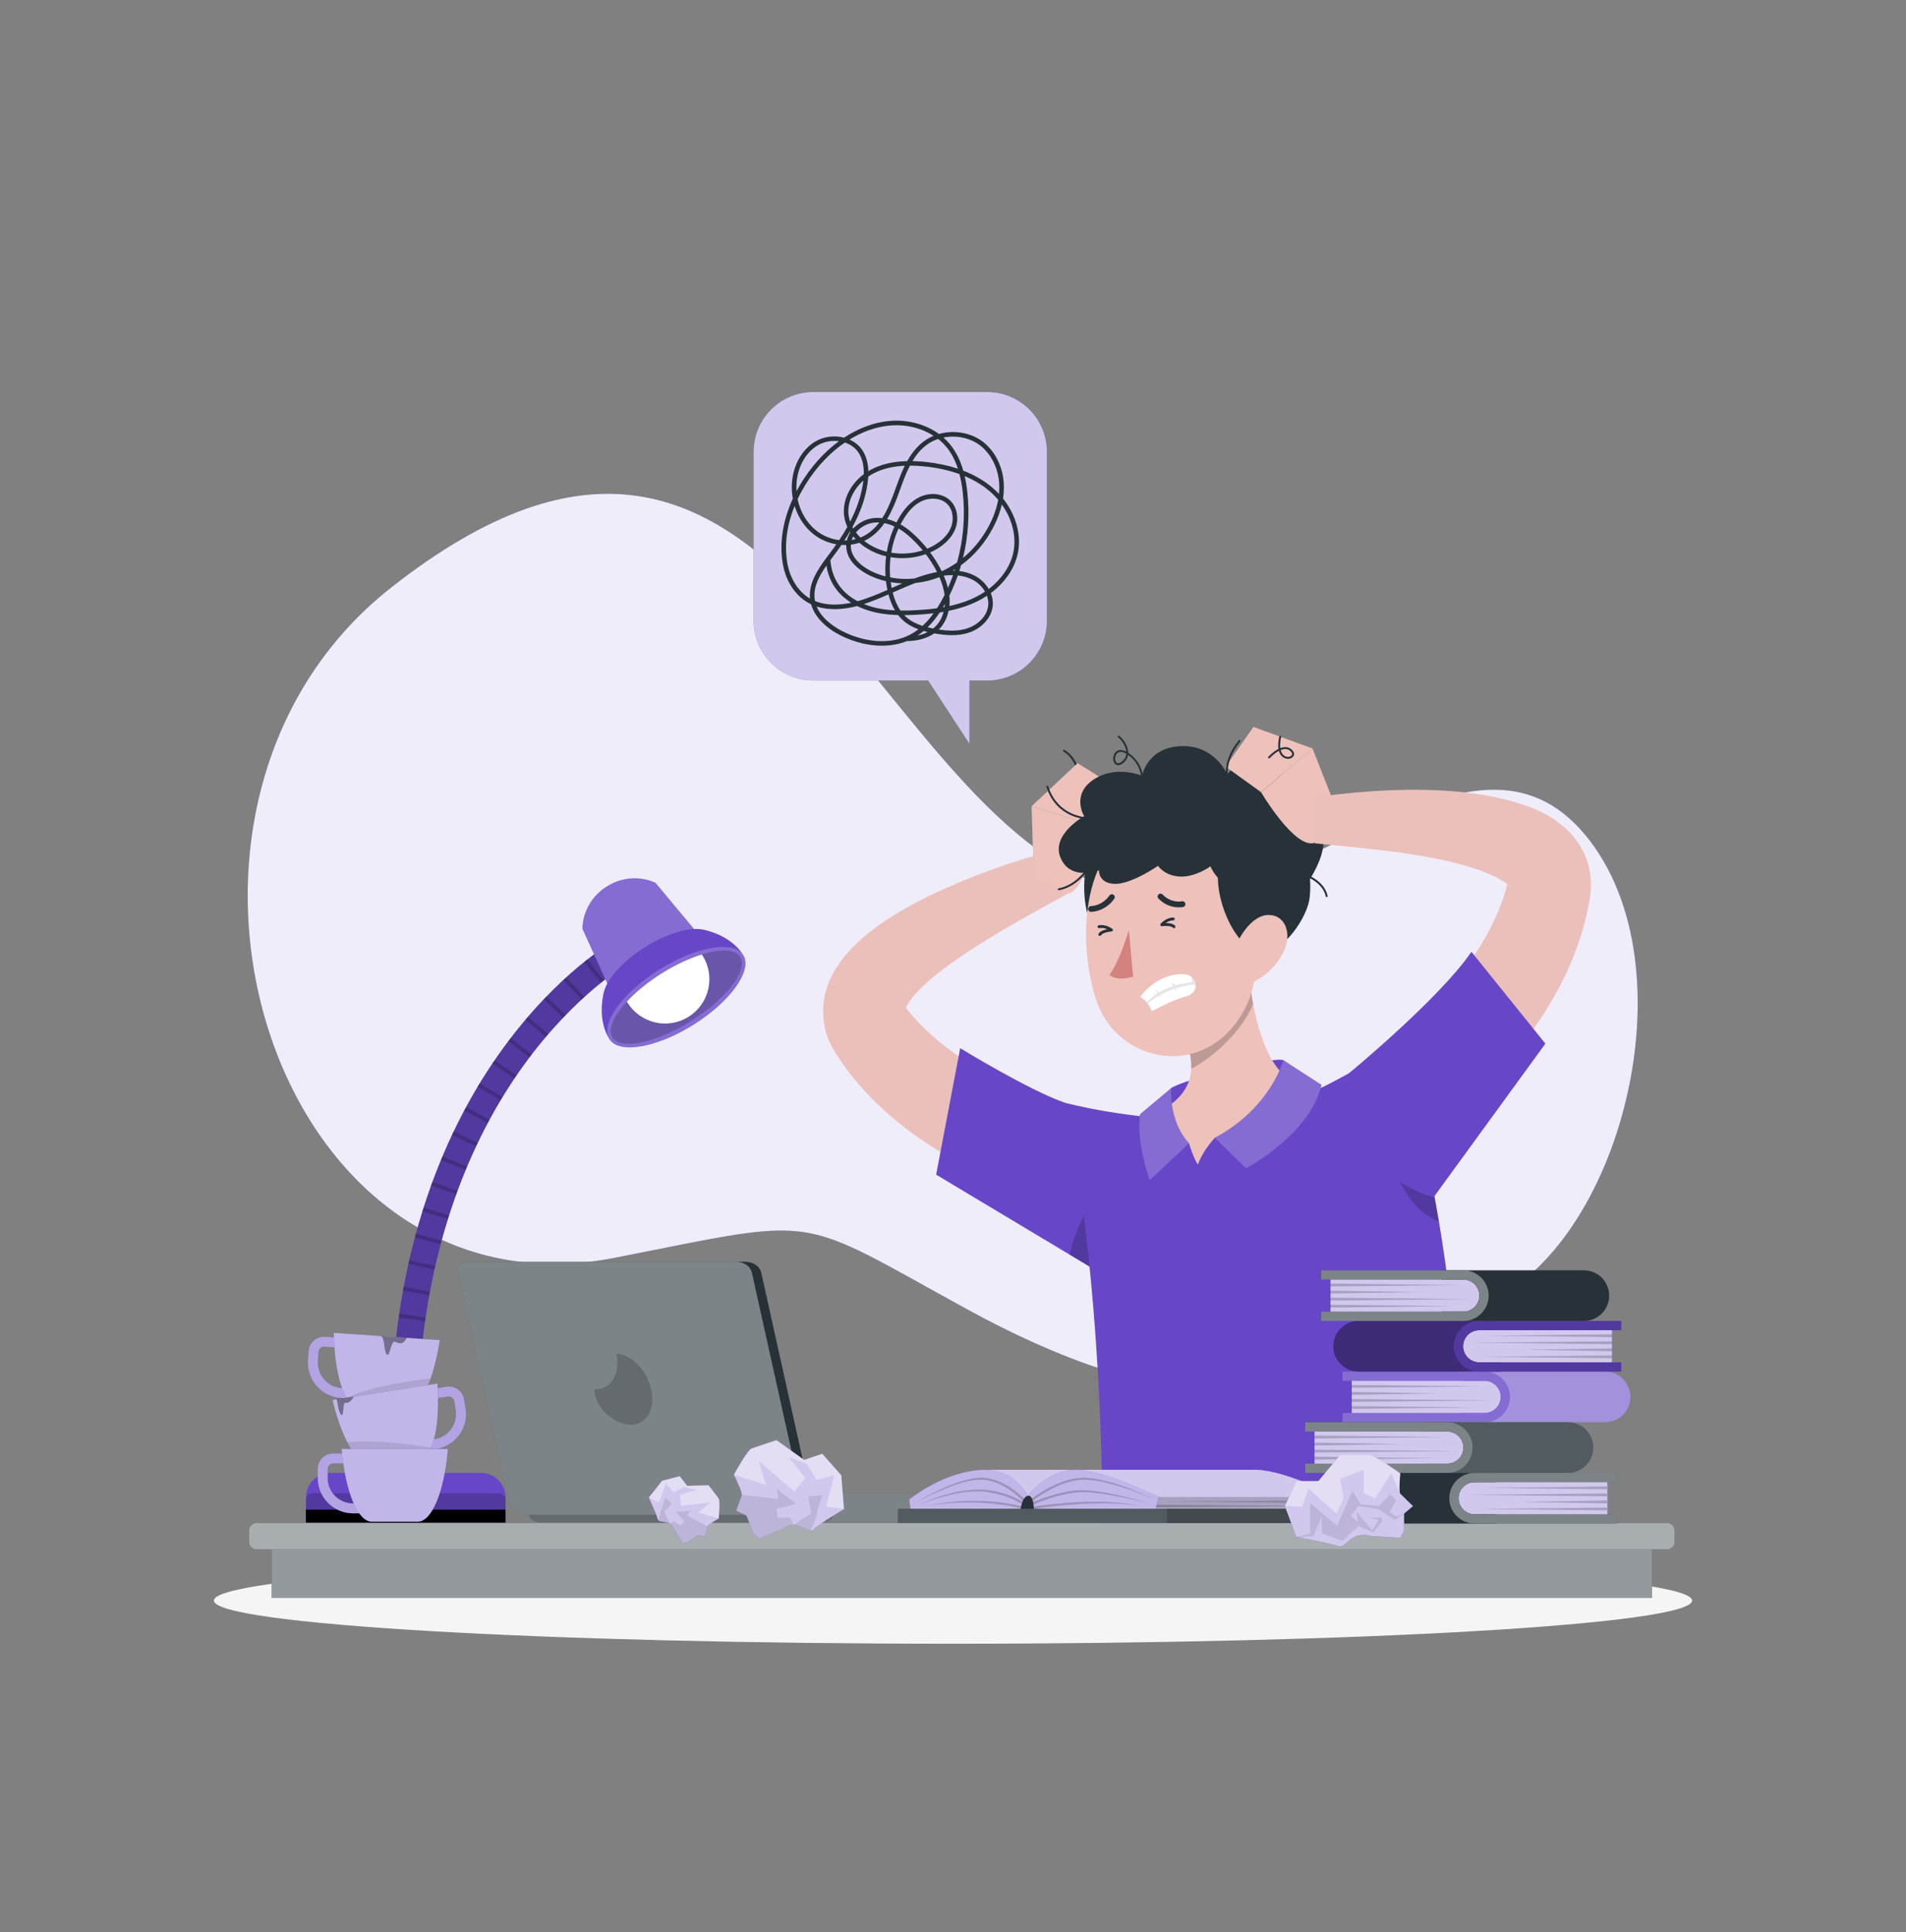 <svg width="75" height="76" viewBox="0 0 75 76" fill="none" xmlns="http://www.w3.org/2000/svg">
<rect x="0" y="0" width="75" height="76" fill="#808080" stroke="none"/>
<path d="M44.328 35.126C34.069 32.595 30.875 10.934 15.39 23.111C4.406 31.751 10.59 52.142 24.201 49.47C32.439 47.853 31.176 47.732 38.047 51.492C45.012 55.304 52.73 57.129 60.407 49.959C64.38 46.248 66.094 37.371 62.404 32.871C57.791 27.245 50.595 36.672 44.328 35.126Z" fill="#6747C7"/>
<path opacity="0.9" d="M44.328 35.126C34.069 32.595 30.875 10.934 15.39 23.111C4.406 31.751 10.59 52.142 24.201 49.47C32.439 47.853 31.176 47.732 38.047 51.492C45.012 55.304 52.73 57.129 60.407 49.959C64.38 46.248 66.094 37.371 62.404 32.871C57.791 27.245 50.595 36.672 44.328 35.126Z" fill="white"/>
<path d="M37.5 64.652C53.562 64.652 66.584 63.891 66.584 62.954C66.584 62.016 53.562 61.256 37.5 61.256C21.438 61.256 8.416 62.016 8.416 62.954C8.416 63.891 21.438 64.652 37.5 64.652Z" fill="#F5F5F5"/>
<path d="M38.843 15.42H32.005C30.706 15.42 29.655 16.473 29.655 17.771V24.416C29.655 25.715 30.708 26.766 32.005 26.766H36.523L38.145 29.249V26.766H38.843C40.142 26.766 41.193 25.713 41.193 24.416V17.771C41.193 16.473 40.142 15.42 38.843 15.42Z" fill="#6747C7"/>
<path opacity="0.7" d="M38.843 15.42H32.005C30.706 15.42 29.655 16.473 29.655 17.771V24.416C29.655 25.715 30.708 26.766 32.005 26.766H36.523L38.145 29.249V26.766H38.843C40.142 26.766 41.193 25.713 41.193 24.416V17.771C41.193 16.473 40.142 15.42 38.843 15.42Z" fill="white"/>
<path d="M34.704 25.397C34.202 25.397 33.666 25.274 33.15 25.028C32.495 24.716 32.057 24.264 31.916 23.768C31.865 23.744 31.815 23.717 31.766 23.688C31.274 23.394 30.923 22.848 30.806 22.191C30.648 21.309 30.833 20.412 31.197 19.613C31.161 19.418 31.149 19.218 31.161 19.016C31.203 18.308 31.557 17.675 32.084 17.364C32.427 17.162 32.846 17.118 33.213 17.214C33.702 16.893 34.343 16.599 35.087 16.551C35.769 16.508 36.438 16.7 36.948 17.069C37.553 16.899 38.246 17.016 38.73 17.418C39.123 17.744 39.395 18.246 39.476 18.797C39.513 19.058 39.51 19.329 39.468 19.608C39.978 20.247 40.203 21.05 40.049 21.771C39.923 22.362 39.537 22.919 38.987 23.328C39.048 23.481 39.078 23.643 39.066 23.801C39.027 24.336 38.579 24.726 38.151 24.875C37.67 25.041 37.16 24.984 36.761 24.911C36.374 25.181 35.909 25.215 35.691 25.215C35.69 25.215 35.69 25.215 35.688 25.215C35.388 25.337 35.054 25.397 34.704 25.397ZM32.135 23.855C32.358 24.399 32.951 24.735 33.227 24.866C34.061 25.263 34.943 25.326 35.63 25.047C35.633 25.046 35.637 25.044 35.642 25.043C35.702 25.017 35.76 24.99 35.817 24.96C35.928 24.902 36.036 24.833 36.14 24.752C35.927 24.674 35.715 24.564 35.537 24.404C35.466 24.341 35.4 24.27 35.34 24.192C34.902 24.179 34.445 24.12 34.008 23.957C33.911 23.921 33.816 23.88 33.728 23.837C33.278 23.955 32.684 24.033 32.135 23.855ZM36.344 24.818C36.266 24.884 36.186 24.942 36.105 24.998C36.234 24.971 36.372 24.929 36.504 24.86C36.453 24.846 36.399 24.833 36.344 24.818ZM36.942 24.761C37.292 24.815 37.707 24.84 38.093 24.705C38.465 24.576 38.855 24.242 38.888 23.787C38.897 23.669 38.877 23.549 38.837 23.433C38.727 23.505 38.613 23.571 38.493 23.633C38.115 23.823 37.716 23.946 37.326 24.027C37.256 24.353 37.115 24.588 36.942 24.761ZM36.501 24.674C36.576 24.692 36.648 24.708 36.719 24.722C36.899 24.576 37.052 24.366 37.131 24.065C37.08 24.074 37.029 24.083 36.978 24.09C36.828 24.315 36.669 24.509 36.501 24.674ZM35.579 24.195C35.604 24.222 35.63 24.246 35.657 24.27C35.843 24.437 36.072 24.543 36.3 24.617C36.453 24.477 36.599 24.314 36.737 24.122C36.513 24.149 36.3 24.165 36.104 24.176C35.936 24.186 35.76 24.194 35.579 24.195ZM35.433 24.015C35.661 24.018 35.883 24.011 36.093 23.997C36.333 23.984 36.597 23.963 36.872 23.924C36.951 23.799 37.029 23.666 37.106 23.522C37.128 23.48 37.149 23.439 37.17 23.397C37.14 23.181 37.073 22.952 36.965 22.701C36.66 22.821 36.341 22.898 36.02 22.931C35.733 23.039 35.451 23.163 35.175 23.285C35.159 23.292 35.144 23.3 35.127 23.306C35.199 23.588 35.301 23.823 35.433 24.015ZM33.993 23.759C34.019 23.769 34.044 23.78 34.071 23.789C34.443 23.928 34.835 23.988 35.216 24.008C35.109 23.828 35.024 23.619 34.961 23.379C34.646 23.517 34.323 23.652 33.993 23.759ZM37.184 23.754C37.158 23.799 37.133 23.844 37.107 23.886C37.128 23.883 37.149 23.879 37.17 23.874C37.172 23.867 37.173 23.858 37.173 23.85C37.179 23.819 37.182 23.787 37.184 23.754ZM37.356 23.429C37.371 23.57 37.373 23.706 37.358 23.838C37.712 23.76 38.072 23.646 38.412 23.474C38.534 23.412 38.651 23.343 38.76 23.27C38.649 23.073 38.471 22.902 38.252 22.793C38.085 22.71 37.898 22.656 37.691 22.634C37.593 22.905 37.482 23.171 37.356 23.429ZM32.07 23.639C32.538 23.832 33.065 23.799 33.495 23.708C32.951 23.369 32.619 22.874 32.52 22.245C32.234 22.653 32.004 23.076 32.055 23.541C32.058 23.574 32.063 23.607 32.07 23.639ZM32.675 22.032C32.73 22.754 33.099 23.306 33.747 23.646C34.146 23.534 34.538 23.37 34.919 23.204C34.895 23.09 34.875 22.976 34.862 22.86C34.646 22.809 34.436 22.737 34.238 22.643C33.963 22.512 33.321 22.142 33.299 21.501C33.297 21.48 33.297 21.458 33.299 21.437C33.237 21.438 33.174 21.437 33.111 21.432C33.023 21.561 32.93 21.692 32.829 21.825L32.774 21.899C32.742 21.942 32.708 21.987 32.675 22.032ZM31.268 19.899C30.98 20.612 30.846 21.392 30.983 22.16C31.089 22.757 31.416 23.271 31.857 23.534C31.863 23.537 31.868 23.54 31.874 23.543C31.817 22.952 32.16 22.424 32.51 21.953C32.51 21.953 32.51 21.951 32.511 21.951C32.552 21.897 32.592 21.843 32.631 21.791L32.687 21.717C32.765 21.612 32.84 21.51 32.91 21.408C32.586 21.353 32.271 21.218 32.006 21.008C31.659 20.732 31.404 20.34 31.268 19.899ZM37.748 22.46C37.961 22.487 38.156 22.544 38.331 22.632C38.576 22.755 38.777 22.946 38.906 23.166C39.408 22.784 39.758 22.275 39.873 21.735C40.007 21.111 39.833 20.42 39.422 19.845C39.354 20.136 39.243 20.433 39.092 20.727C38.778 21.336 38.339 21.851 37.815 22.233C37.796 22.308 37.772 22.385 37.748 22.46ZM35.048 22.898C35.058 22.976 35.072 23.052 35.087 23.129C35.093 23.126 35.097 23.124 35.103 23.121C35.235 23.063 35.369 23.004 35.502 22.947C35.349 22.94 35.198 22.923 35.048 22.898ZM37.134 22.64C37.206 22.808 37.262 22.97 37.301 23.124C37.374 22.959 37.442 22.791 37.503 22.622C37.386 22.62 37.263 22.625 37.134 22.64ZM35.028 22.712C35.337 22.772 35.658 22.787 35.979 22.755C36.269 22.647 36.566 22.556 36.872 22.499C36.752 22.26 36.602 22.023 36.428 21.797C35.987 21.953 35.505 21.993 35.043 21.915C35.01 22.178 35.006 22.446 35.028 22.712ZM33.48 21.423C33.479 21.447 33.479 21.471 33.479 21.495C33.498 22.052 34.124 22.391 34.316 22.481C34.485 22.56 34.662 22.625 34.845 22.671C34.827 22.407 34.835 22.142 34.868 21.879C34.68 21.834 34.497 21.77 34.323 21.684C34.134 21.591 33.965 21.479 33.818 21.35C33.707 21.384 33.594 21.408 33.48 21.423ZM36.6 21.728C36.779 21.968 36.935 22.218 37.056 22.469C37.268 22.374 37.47 22.257 37.661 22.122C37.91 21.225 37.989 20.274 37.881 19.343C37.853 19.089 37.809 18.858 37.754 18.647C37.353 18.501 36.903 18.402 36.411 18.348C36.198 18.326 35.996 18.314 35.805 18.314C35.643 18.626 35.52 18.969 35.399 19.307L35.378 19.365C35.252 19.715 35.106 20.085 34.907 20.417C35.03 20.447 35.154 20.49 35.277 20.546C35.294 20.513 35.312 20.478 35.33 20.445C35.574 20.004 35.853 19.712 36.185 19.551C36.612 19.346 37.115 19.407 37.406 19.703C37.677 19.977 37.746 20.448 37.572 20.846C37.392 21.258 37.025 21.515 36.747 21.659C36.699 21.683 36.65 21.707 36.6 21.728ZM37.497 22.442C37.52 22.442 37.542 22.443 37.563 22.443C37.569 22.425 37.575 22.409 37.58 22.391C37.554 22.409 37.526 22.425 37.497 22.442ZM37.959 18.726C38.003 18.911 38.036 19.11 38.06 19.323C38.16 20.199 38.102 21.093 37.893 21.945C38.315 21.599 38.67 21.155 38.934 20.643C39.104 20.313 39.219 19.98 39.278 19.658C39.177 19.539 39.066 19.427 38.945 19.323C38.663 19.082 38.333 18.884 37.959 18.726ZM35.069 21.737C35.481 21.807 35.912 21.777 36.309 21.647C36.132 21.432 35.934 21.23 35.724 21.05C35.606 20.948 35.483 20.861 35.357 20.789C35.22 21.09 35.124 21.41 35.069 21.737ZM34.007 21.275C34.125 21.369 34.257 21.452 34.401 21.522C34.559 21.599 34.724 21.659 34.893 21.701C34.952 21.357 35.054 21.023 35.198 20.708C35.066 20.646 34.932 20.603 34.802 20.577C34.625 20.831 34.409 21.051 34.134 21.209C34.092 21.231 34.05 21.254 34.007 21.275ZM35.436 20.627C35.576 20.705 35.712 20.801 35.843 20.913C36.075 21.113 36.294 21.339 36.488 21.581C36.548 21.555 36.608 21.528 36.665 21.498C36.917 21.369 37.25 21.138 37.407 20.774C37.553 20.441 37.499 20.052 37.278 19.829C37.013 19.56 36.566 19.568 36.263 19.713C35.966 19.856 35.712 20.124 35.487 20.532C35.469 20.564 35.453 20.595 35.436 20.627ZM33.228 21.258C33.26 21.258 33.291 21.258 33.323 21.257C33.35 21.143 33.396 21.035 33.459 20.939C33.453 20.93 33.447 20.921 33.443 20.912C33.375 21.026 33.303 21.141 33.228 21.258ZM31.385 19.632C31.487 20.126 31.745 20.57 32.118 20.867C32.382 21.077 32.7 21.204 33.023 21.245C33.14 21.068 33.246 20.895 33.342 20.726C33.287 20.606 33.248 20.48 33.225 20.352C33.119 19.736 33.426 19.073 33.99 18.65C33.998 18.284 33.918 17.987 33.755 17.763C33.63 17.595 33.452 17.475 33.246 17.406C33.104 17.502 32.976 17.601 32.865 17.694C32.301 18.164 31.754 18.848 31.385 19.632ZM33.575 21.099C33.551 21.144 33.531 21.191 33.515 21.237C33.566 21.23 33.617 21.219 33.668 21.206C33.635 21.171 33.605 21.135 33.575 21.099ZM33.681 20.943C33.734 21.012 33.794 21.08 33.858 21.143C33.923 21.117 33.986 21.087 34.046 21.051C34.266 20.925 34.446 20.751 34.599 20.55C34.515 20.546 34.434 20.55 34.353 20.561C34.104 20.598 33.851 20.739 33.681 20.943ZM33.543 20.73C33.554 20.75 33.564 20.768 33.575 20.787C33.774 20.57 34.053 20.424 34.326 20.384C34.452 20.366 34.583 20.364 34.715 20.381C34.928 20.049 35.078 19.665 35.208 19.304L35.229 19.245C35.342 18.932 35.456 18.614 35.601 18.318C35.111 18.341 34.695 18.446 34.343 18.636C34.283 18.669 34.223 18.705 34.164 18.747C34.16 18.83 34.152 18.914 34.139 19.002C34.062 19.568 33.869 20.133 33.543 20.73ZM33.972 18.9C33.584 19.251 33.306 19.778 33.401 20.321C33.413 20.388 33.429 20.454 33.452 20.519C33.726 19.986 33.893 19.481 33.963 18.975C33.966 18.951 33.969 18.926 33.972 18.9ZM37.904 18.512C38.346 18.683 38.733 18.908 39.06 19.188C39.149 19.263 39.231 19.344 39.309 19.427C39.329 19.22 39.326 19.019 39.297 18.824C39.222 18.317 38.975 17.855 38.615 17.558C38.208 17.222 37.64 17.105 37.122 17.21C37.229 17.303 37.325 17.403 37.412 17.513C37.626 17.783 37.79 18.113 37.904 18.512ZM32.832 17.342C32.606 17.342 32.376 17.399 32.175 17.517C31.7 17.798 31.38 18.375 31.341 19.026C31.335 19.124 31.335 19.223 31.343 19.32C31.718 18.611 32.228 17.994 32.75 17.559C32.829 17.493 32.918 17.424 33.012 17.355C32.952 17.345 32.892 17.342 32.832 17.342ZM33.429 17.289C33.615 17.373 33.779 17.498 33.899 17.658C34.067 17.888 34.158 18.179 34.169 18.53C34.199 18.512 34.229 18.495 34.259 18.479C34.659 18.263 35.135 18.149 35.697 18.137C35.859 17.847 36.059 17.585 36.327 17.378C36.453 17.28 36.591 17.202 36.737 17.142C36.276 16.845 35.694 16.692 35.099 16.731C34.448 16.772 33.879 17.012 33.429 17.289ZM35.906 18.135C36.074 18.138 36.249 18.15 36.432 18.17C36.89 18.219 37.311 18.308 37.694 18.435C37.589 18.116 37.449 17.847 37.274 17.622C37.169 17.49 37.049 17.37 36.914 17.265C36.743 17.322 36.581 17.408 36.438 17.517C36.218 17.687 36.047 17.898 35.906 18.135Z" fill="#263238"/>
<path d="M43.092 47.754C39.336 46.861 35.032 44.837 32.903 41.454C32.724 41.181 32.578 40.88 32.49 40.563C31.656 37.234 36.252 35.273 38.691 34.325C39.567 34.001 40.432 33.717 41.352 33.487L41.976 35.176C40.474 35.998 36.062 38.312 35.589 39.779C35.605 39.773 35.614 39.69 35.605 39.63C35.602 39.611 35.601 39.596 35.596 39.581C35.598 39.576 35.599 39.575 35.598 39.57C37.422 41.989 40.794 43.287 43.629 44.133L43.89 44.203L43.092 47.754Z" fill="#EBC0BB"/>
<path d="M43.027 49.911L42.087 49.347L41.506 48.999L36.837 46.202L37.783 41.227C37.783 41.227 40.513 42.901 41.913 43.376C41.913 43.376 42.769 44.179 43.05 45.8C43.092 46.038 43.12 46.294 43.132 46.568C43.138 46.721 43.144 46.869 43.147 47.013C43.195 48.868 43.027 49.911 43.027 49.911Z" fill="#6747C7"/>
<path opacity="0.2" d="M43.027 49.911L42.087 49.347C42.268 48.448 42.745 47.602 43.147 47.013C43.195 48.868 43.027 49.911 43.027 49.911Z" fill="black"/>
<path d="M42.503 30.674C42.485 30.674 42.468 30.66 42.465 30.64C42.464 30.633 42.359 29.852 41.846 29.558C41.828 29.547 41.822 29.524 41.832 29.506C41.843 29.488 41.865 29.483 41.883 29.493C42.431 29.805 42.536 30.599 42.54 30.631C42.543 30.652 42.528 30.671 42.507 30.674C42.506 30.674 42.504 30.674 42.503 30.674Z" fill="#263238"/>
<path d="M57.442 60.134C57.594 55.421 57.165 51.27 56.622 48.054C56.464 47.117 56.296 46.26 56.13 45.491C55.524 42.68 54.94 41.049 54.94 41.049C54.94 41.049 50.796 44.055 47.475 44.055C44.404 44.055 41.913 43.376 41.913 43.376C43.174 49.398 43.374 56.612 43.387 60.134H57.442Z" fill="#6747C7"/>
<path d="M40.674 34.473L40.594 31.71L43.133 32.496C43.133 32.496 42.792 35.1 41.973 35.157L40.674 34.473Z" fill="#EEC1BB"/>
<path d="M42.401 30.018L44.022 31.023L43.133 32.495L40.594 31.709L42.401 30.018Z" fill="#EEC1BB"/>
<path d="M46.084 42.801C46.431 42.516 50.029 41.542 50.499 41.699C50.968 41.855 49.117 45.234 47.317 44.611C45.517 43.989 45.681 43.133 46.084 42.801Z" fill="#6747C7"/>
<path d="M50.814 42.508C50.814 42.508 50.757 43.978 47.803 44.752C47.679 44.888 47.319 45.306 47.133 45.806C46.968 45.547 46.837 45.138 46.788 44.968C44.022 45.41 45.555 43.754 45.555 43.754C46.494 43.275 46.842 42.681 46.873 42.044C46.892 41.696 46.813 41.336 46.688 40.974C46.603 40.725 46.495 40.471 46.376 40.224L46.812 39.636L49.077 37.458C49.111 38.091 49.184 38.803 49.312 39.495C49.559 40.797 50.01 42.026 50.814 42.508Z" fill="#EEC1BB"/>
<path opacity="0.2" d="M49.312 39.495C48.882 40.509 47.879 41.492 46.873 42.044C46.892 41.696 46.813 41.336 46.688 40.974C46.603 40.725 46.495 40.471 46.376 40.224L46.812 39.636L49.077 37.458C49.111 38.091 49.184 38.803 49.312 39.495Z" fill="black"/>
<path d="M47.803 44.752L49.028 45.951C49.028 45.951 51.532 44.648 52.002 42.672L50.499 41.699C50.499 41.699 50.008 43.577 47.803 44.752Z" fill="#6747C7"/>
<path d="M46.788 44.969L45.239 46.421C45.239 46.421 44.702 44.94 44.861 43.824L46.084 42.8C46.084 42.801 45.977 44.091 46.788 44.969Z" fill="#6747C7"/>
<path opacity="0.2" d="M47.803 44.752L49.028 45.951C49.028 45.951 51.532 44.648 52.002 42.672L50.499 41.699C50.499 41.699 50.008 43.577 47.803 44.752Z" fill="white"/>
<path opacity="0.2" d="M46.788 44.969L45.239 46.421C45.239 46.421 44.702 44.94 44.861 43.824L46.084 42.8C46.084 42.801 45.977 44.091 46.788 44.969Z" fill="white"/>
<path d="M43.297 32.996C42.279 33.801 42.447 37.193 44.082 37.523C45.715 37.854 45.225 31.472 43.297 32.996Z" fill="#263238"/>
<path d="M49.406 35.185C49.479 37.572 49.641 38.961 48.563 40.328C46.94 42.383 43.929 41.669 43.151 39.377C42.449 37.312 42.447 33.758 44.669 32.522C46.857 31.303 49.334 32.799 49.406 35.185Z" fill="#EEC1BB"/>
<path d="M47.964 34.013C47.718 35.376 48.638 37.197 49.385 37.365C50.288 37.791 51.369 36.222 51.517 35.415C51.651 34.692 51.45 33.125 50.986 32.525L47.964 34.013Z" fill="#263238"/>
<path d="M50.517 37.418C50.233 38.006 49.747 38.432 49.294 38.631C48.61 38.931 48.285 38.31 48.489 37.581C48.672 36.924 49.248 35.978 49.927 35.987C50.596 35.996 50.841 36.746 50.517 37.418Z" fill="#EEC1BB"/>
<path d="M44.419 36.585C44.419 36.585 44.085 37.754 43.654 38.35C44.023 38.625 44.587 38.407 44.587 38.407L44.419 36.585Z" fill="#D4827D"/>
<path d="M45.635 35.153C45.617 35.157 45.6 35.168 45.585 35.181C45.54 35.225 45.538 35.297 45.584 35.342C46.017 35.786 46.533 35.678 46.556 35.673C46.614 35.666 46.656 35.6 46.642 35.538C46.629 35.477 46.569 35.438 46.508 35.451C46.486 35.456 46.089 35.532 45.747 35.183C45.717 35.153 45.673 35.142 45.635 35.153Z" fill="#263238"/>
<path d="M43.755 35.172C43.719 35.171 43.683 35.187 43.66 35.22C43.359 35.64 42.936 35.639 42.933 35.639C42.87 35.637 42.819 35.688 42.817 35.75C42.816 35.813 42.865 35.864 42.928 35.865C42.951 35.865 43.476 35.868 43.845 35.352C43.881 35.301 43.87 35.231 43.819 35.193C43.798 35.18 43.776 35.172 43.755 35.172Z" fill="#263238"/>
<path d="M46.198 36.507C46.183 36.507 46.168 36.501 46.156 36.489C46.086 36.411 45.852 36.411 45.721 36.429C45.699 36.434 45.675 36.42 45.664 36.399C45.654 36.378 45.657 36.353 45.672 36.335C45.903 36.077 46.159 36.087 46.17 36.089C46.201 36.09 46.224 36.117 46.222 36.149C46.221 36.18 46.191 36.204 46.162 36.201C46.153 36.201 46.021 36.197 45.87 36.305C45.996 36.305 46.158 36.323 46.239 36.411C46.26 36.434 46.258 36.47 46.234 36.491C46.225 36.503 46.212 36.507 46.198 36.507Z" fill="#263238"/>
<path d="M43.276 36.812C43.267 36.812 43.257 36.809 43.248 36.804C43.221 36.789 43.212 36.755 43.228 36.728C43.288 36.624 43.444 36.573 43.568 36.548C43.397 36.473 43.266 36.504 43.26 36.506C43.231 36.515 43.2 36.495 43.191 36.465C43.184 36.435 43.2 36.405 43.23 36.396C43.24 36.393 43.488 36.329 43.769 36.534C43.788 36.548 43.795 36.573 43.789 36.596C43.783 36.618 43.763 36.635 43.74 36.636C43.608 36.645 43.379 36.695 43.326 36.785C43.314 36.801 43.296 36.812 43.276 36.812Z" fill="#263238"/>
<path d="M47.051 38.796C47.037 38.963 46.92 39.123 46.679 39.188C46.104 39.341 45.329 39.771 45.329 39.771C45.329 39.771 45.324 39.764 45.317 39.75L45.315 39.746C45.267 39.66 45.102 39.375 44.942 39.26C44.915 39.239 44.888 39.224 44.861 39.216C44.861 39.216 44.862 39.213 44.867 39.207C44.937 39.111 45.572 38.27 46.586 38.319C46.704 38.325 46.803 38.363 46.88 38.423C47 38.514 47.061 38.657 47.051 38.796Z" fill="white"/>
<path opacity="0.2" d="M44.867 39.207L44.942 39.26C44.915 39.239 44.888 39.224 44.861 39.216C44.861 39.216 44.862 39.213 44.867 39.207Z" fill="black"/>
<path opacity="0.1" d="M46.986 38.721C46.824 38.739 46.565 38.781 46.269 38.874L46.287 38.996L46.215 38.892C46.035 38.952 45.843 39.032 45.651 39.137L45.693 39.237L45.612 39.159C45.467 39.243 45.323 39.339 45.186 39.455L45.315 39.746C45.267 39.66 45.102 39.375 44.942 39.26L45.143 39.398C45.143 39.398 45.266 39.251 45.53 39.083V39.081L45.459 38.915L45.593 39.044C45.74 38.955 45.927 38.867 46.154 38.79L46.098 38.642L46.253 38.757C46.446 38.7 46.667 38.652 46.916 38.627L46.88 38.423C47 38.514 47.061 38.657 47.051 38.796L46.986 38.721Z" fill="black"/>
<path d="M51.352 34.86C51.352 34.86 53.075 32.639 51.237 31.911C51.237 31.911 50.758 30.321 49.878 29.939C48.998 29.556 48.288 30.456 48.288 30.456C48.288 30.456 47.809 29.292 46.468 29.348C45.127 29.403 44.941 30.513 44.941 30.513C44.941 30.513 43.913 30.072 43.026 30.666C42.141 31.26 42.661 32.103 42.661 32.103C42.661 32.103 41.336 32.831 41.737 33.75C42.139 34.67 43.243 34.229 43.243 34.229C43.243 34.229 43.214 34.746 43.864 34.764C44.516 34.784 45.566 34.056 45.566 34.056C45.566 34.056 45.837 34.46 46.449 34.478C47.062 34.496 47.63 34.074 47.63 34.074C47.63 34.074 47.898 34.772 48.651 34.979C49.406 35.186 51.352 34.86 51.352 34.86Z" fill="#263238"/>
<path d="M52.659 32.011L51.646 29.439L49.621 31.158C49.621 31.158 50.956 33.42 51.733 33.15L52.659 32.011Z" fill="#EEC1BB"/>
<path d="M49.323 28.592L48.225 30.153L49.621 31.158L51.646 29.439L49.323 28.592Z" fill="#EEC1BB"/>
<path d="M44.941 30.98C44.938 30.98 44.937 30.98 44.934 30.98C44.913 30.975 44.901 30.956 44.904 30.936C44.906 30.928 45.048 30.151 44.388 29.692C44.365 29.841 44.28 29.964 44.139 30.052C43.984 30.148 43.896 30.07 43.866 30.033C43.773 29.921 43.786 29.704 43.893 29.587C43.941 29.535 44.073 29.438 44.318 29.562C44.3 29.369 44.178 29.151 43.996 29C43.98 28.986 43.978 28.962 43.992 28.947C44.005 28.93 44.029 28.929 44.044 28.942C44.256 29.119 44.392 29.381 44.394 29.607C44.406 29.614 44.418 29.622 44.428 29.631C45.13 30.119 44.977 30.944 44.976 30.953C44.974 30.968 44.959 30.98 44.941 30.98ZM44.097 29.574C44.037 29.574 43.987 29.595 43.949 29.637C43.86 29.733 43.861 29.909 43.925 29.983C43.975 30.045 44.049 30.02 44.1 29.986C44.233 29.904 44.307 29.79 44.319 29.646C44.236 29.598 44.161 29.574 44.097 29.574Z" fill="#263238"/>
<path d="M42.915 32.235C42.687 32.235 41.575 32.171 41.175 30.954C41.169 30.935 41.179 30.914 41.199 30.906C41.218 30.899 41.239 30.911 41.247 30.93C41.673 32.228 42.939 32.159 42.951 32.159C42.974 32.156 42.99 32.174 42.992 32.193C42.993 32.214 42.977 32.232 42.957 32.234C42.956 32.234 42.941 32.235 42.915 32.235Z" fill="#263238"/>
<path d="M41.662 35.016C41.644 35.016 41.629 35.004 41.625 34.986C41.62 34.965 41.634 34.945 41.655 34.942C42.462 34.791 42.915 33.94 42.919 33.931C42.93 33.913 42.952 33.906 42.97 33.915C42.988 33.924 42.996 33.948 42.987 33.966C42.967 34.002 42.511 34.858 41.67 35.016C41.667 35.016 41.665 35.016 41.662 35.016Z" fill="#263238"/>
<path d="M50.682 29.846C50.637 29.846 50.592 29.837 50.548 29.817C50.484 29.789 50.374 29.715 50.323 29.534C50.128 29.637 49.966 29.816 49.965 29.817C49.951 29.832 49.927 29.834 49.912 29.82C49.897 29.807 49.896 29.783 49.909 29.768C49.92 29.757 50.092 29.565 50.307 29.459C50.287 29.337 50.292 29.178 50.34 28.968C50.344 28.949 50.364 28.935 50.385 28.94C50.404 28.944 50.418 28.964 50.413 28.985C50.374 29.154 50.364 29.304 50.38 29.427C50.44 29.403 50.503 29.388 50.565 29.387C50.673 29.384 50.766 29.423 50.842 29.499C50.925 29.582 50.943 29.676 50.892 29.75C50.848 29.811 50.769 29.846 50.682 29.846ZM50.392 29.501C50.422 29.622 50.485 29.708 50.578 29.748C50.68 29.793 50.79 29.763 50.829 29.706C50.859 29.663 50.844 29.607 50.787 29.55C50.724 29.487 50.65 29.457 50.565 29.46C50.508 29.462 50.449 29.478 50.392 29.501Z" fill="#263238"/>
<path d="M48.334 30.888C48.319 30.888 48.306 30.879 48.3 30.866C48.297 30.858 47.974 30.045 48.747 29.118C48.761 29.102 48.785 29.1 48.8 29.114C48.816 29.127 48.818 29.151 48.804 29.166C48.063 30.056 48.366 30.83 48.369 30.837C48.377 30.857 48.367 30.878 48.348 30.887C48.345 30.887 48.34 30.888 48.334 30.888Z" fill="#263238"/>
<path d="M52.203 35.286C52.185 35.286 52.17 35.274 52.167 35.256C52.039 34.616 51.141 34.371 51.13 34.37C51.111 34.364 51.099 34.344 51.103 34.323C51.109 34.304 51.129 34.29 51.15 34.296C51.189 34.307 52.104 34.554 52.24 35.241C52.245 35.262 52.231 35.282 52.211 35.285C52.208 35.286 52.206 35.286 52.203 35.286Z" fill="#263238"/>
<path opacity="0.2" d="M56.622 48.054C54.97 47.337 54.774 45.381 54.774 45.381C55.242 45.293 55.704 45.345 56.13 45.491C56.296 46.26 56.464 47.117 56.622 48.054Z" fill="black"/>
<path d="M53.526 42.225C55.854 40.344 58.606 37.686 59.332 34.707C59.344 34.76 59.385 34.89 59.421 34.895C59.439 34.896 59.407 34.844 59.334 34.779C57.708 33.639 53.836 33.392 51.739 33.17L51.649 31.371C54.288 30.995 57.76 30.797 60.289 31.778C61.9 32.426 62.917 33.747 62.514 35.583C61.812 39.306 59.11 42.401 56.268 44.712L55.975 44.937L55.824 45.05L55.651 45.174L53.526 42.225Z" fill="#EBC0BB"/>
<path d="M53.083 42.212C53.083 42.212 56.635 39.288 57.9 37.437L60.81 41.049L56.415 47.087C56.415 47.087 54.798 46.721 53.878 45.27C52.96 43.821 53.083 42.212 53.083 42.212Z" fill="#6747C7"/>
<path d="M15.429 58.133C15.009 50.138 17.334 44.868 19.358 41.856C21.569 38.565 23.87 37.193 23.967 37.136L24.498 38.041C24.476 38.055 22.272 39.378 20.195 42.492C18.276 45.367 16.074 50.404 16.478 58.077L15.429 58.133Z" fill="#6747C7"/>
<g opacity="0.2">
<path d="M15.429 58.133C15.009 50.138 17.334 44.868 19.358 41.856C21.569 38.565 23.87 37.193 23.967 37.136L24.498 38.041C24.476 38.055 22.272 39.378 20.195 42.492C18.276 45.367 16.074 50.404 16.478 58.077L15.429 58.133Z" fill="black"/>
</g>
<g opacity="0.2">
<path d="M24.45 38.072L23.889 37.184C23.942 37.151 23.97 37.134 23.97 37.134L24.497 38.043L24.234 37.589L24.498 38.041C24.494 38.044 24.477 38.053 24.45 38.072Z" fill="black"/>
<path d="M15.39 57.14L15.387 56.987L16.437 56.964L16.44 57.111L15.39 57.14ZM15.38 56.073L15.381 55.922L16.431 55.931L16.43 56.078L15.38 56.073ZM16.451 55.044L15.401 55.007L15.407 54.854L16.455 54.897L16.451 55.044ZM16.505 54.014L15.458 53.94L15.468 53.789L16.515 53.867L16.505 54.014ZM16.595 52.985L15.551 52.877L15.567 52.724L16.611 52.839L16.595 52.985ZM16.721 51.963L15.681 51.816L15.704 51.665L16.742 51.818L16.721 51.963ZM16.884 50.946L15.851 50.76L15.878 50.61L16.91 50.802L16.884 50.946ZM17.088 49.937L16.064 49.71L16.097 49.56L17.12 49.794L17.088 49.937ZM17.331 48.938L16.316 48.669L16.356 48.521L17.369 48.797L17.331 48.938ZM17.616 47.952L16.614 47.64L16.661 47.493L17.661 47.813L17.616 47.952ZM17.945 46.98L16.958 46.622L17.01 46.478L17.996 46.842L17.945 46.98ZM18.317 46.023L17.346 45.621L17.406 45.479L18.374 45.888L18.317 46.023ZM18.731 45.086L17.781 44.637L17.847 44.498L18.794 44.952L18.731 45.086ZM19.191 44.171L18.264 43.676L18.338 43.539L19.26 44.042L19.191 44.171ZM19.695 43.281L18.795 42.74L18.875 42.608L19.77 43.155L19.695 43.281ZM20.244 42.419L19.374 41.831L19.46 41.705L20.327 42.297L20.244 42.419ZM20.838 41.586L20.001 40.952L20.094 40.83L20.927 41.469L20.838 41.586ZM21.476 40.788L20.675 40.11L20.775 39.993L21.57 40.679L21.476 40.788ZM22.157 40.029L21.396 39.306C21.432 39.269 21.468 39.231 21.504 39.194L22.257 39.926L22.157 40.029ZM22.881 39.315L22.169 38.544L22.283 38.439L22.989 39.216L22.881 39.315ZM23.648 38.654L22.992 37.833C23.034 37.8 23.075 37.767 23.115 37.736L23.762 38.564C23.724 38.592 23.687 38.622 23.648 38.654Z" fill="black"/>
<path d="M15.429 58.133L15.426 58.055L16.474 58.005L16.477 58.071L15.429 58.133Z" fill="black"/>
</g>
<path d="M25.794 34.725C25.794 34.725 24.878 34.238 23.877 34.868C22.877 35.496 22.919 36.533 22.919 36.533L24.045 39.009L25.791 37.911L27.537 36.813L25.794 34.725Z" fill="#6747C7"/>
<path opacity="0.2" d="M25.794 34.725C25.794 34.725 24.878 34.238 23.877 34.868C22.877 35.496 22.919 36.533 22.919 36.533L24.045 39.009L25.791 37.911L27.537 36.813L25.794 34.725Z" fill="white"/>
<path d="M29.247 37.567C28.788 36.838 27.912 36.613 27.666 36.564C27.661 36.562 27.658 36.562 27.654 36.561C27.619 36.553 27.598 36.55 27.598 36.55L27.594 36.552C27.069 36.474 26.218 36.727 25.378 37.255C24.537 37.783 23.94 38.442 23.784 38.947L23.781 38.95C23.781 38.95 23.775 38.97 23.766 39.004C23.764 39.009 23.764 39.012 23.763 39.016C23.701 39.258 23.524 40.146 23.982 40.875C24.357 41.472 25.84 41.215 27.294 40.302C28.747 39.39 29.622 38.164 29.247 37.567Z" fill="#6747C7"/>
<path opacity="0.2" d="M23.982 40.877C24.357 41.474 25.84 41.217 27.294 40.303C28.747 39.39 29.622 38.164 29.245 37.568C28.87 36.971 27.387 37.227 25.933 38.141C24.481 39.054 23.607 40.279 23.982 40.877Z" fill="white"/>
<path opacity="0.2" d="M29.127 37.641C29.451 38.157 28.588 39.281 27.2 40.154C25.812 41.026 24.424 41.318 24.101 40.801C23.905 40.491 24.142 39.96 24.666 39.396C25.009 39.024 25.477 38.639 26.028 38.292C26.578 37.946 27.131 37.692 27.613 37.544C28.352 37.314 28.933 37.332 29.127 37.641Z" fill="black"/>
<path d="M27.646 37.587C28.16 38.403 27.912 39.478 27.099 39.99C26.283 40.503 25.209 40.257 24.696 39.443C24.687 39.428 24.677 39.411 24.668 39.395C25.011 39.023 25.479 38.637 26.029 38.291C26.58 37.944 27.132 37.691 27.615 37.542C27.625 37.556 27.636 37.572 27.646 37.587Z" fill="white"/>
<path d="M19.892 59.895V58.895C19.892 58.364 19.461 57.933 18.93 57.933H13.001C12.47 57.933 12.039 58.364 12.039 58.895V59.895H19.892Z" fill="#6747C7"/>
<path d="M19.892 59.378H12.039V59.895H19.892V59.378Z" fill="black"/>
<path opacity="0.2" d="M12.039 58.991V59.897H19.892V58.991C19.892 58.85 19.776 58.734 19.635 58.734H12.296C12.155 58.734 12.039 58.848 12.039 58.991Z" fill="black"/>
<path d="M12.119 53.507C12.068 54.269 12.647 54.932 13.409 54.986L13.61 54.998L13.652 55.001L13.751 55.007L13.757 54.929L13.778 54.62L13.46 54.599L13.436 54.596C12.887 54.557 12.473 54.08 12.509 53.534L12.533 53.171C12.542 53.054 12.647 52.961 12.767 52.97L13.163 52.997L13.646 53.03L13.673 52.64L13.142 52.604L12.794 52.58C12.458 52.559 12.167 52.811 12.146 53.147L12.119 53.507Z" fill="#6747C7"/>
<g opacity="0.5">
<path d="M12.119 53.507C12.068 54.269 12.647 54.932 13.409 54.986L13.61 54.998L13.652 55.001L13.751 55.007L13.757 54.929L13.778 54.62L13.46 54.599L13.436 54.596C12.887 54.557 12.473 54.08 12.509 53.534L12.533 53.171C12.542 53.054 12.647 52.961 12.767 52.97L13.163 52.997L13.646 53.03L13.673 52.64L13.142 52.604L12.794 52.58C12.458 52.559 12.167 52.811 12.146 53.147L12.119 53.507Z" fill="white"/>
</g>
<path d="M13.136 52.424V52.46C13.136 52.508 13.139 52.556 13.142 52.604C13.145 52.739 13.15 52.871 13.162 52.997C13.207 53.642 13.312 54.191 13.46 54.599C13.517 54.746 13.576 54.875 13.643 54.983L13.652 55.001C13.759 55.175 13.883 55.289 14.014 55.337C14.018 55.337 14.018 55.337 14.018 55.337C14.053 55.352 14.089 55.358 14.129 55.361L15.922 55.484C16.166 55.502 16.409 55.298 16.625 54.926C16.738 54.734 16.846 54.494 16.945 54.218C17.09 53.804 17.212 53.306 17.302 52.745L17.308 52.712L13.136 52.424Z" fill="#6747C7"/>
<path opacity="0.6" d="M13.136 52.424V52.46C13.136 52.508 13.139 52.556 13.142 52.604C13.145 52.739 13.15 52.871 13.162 52.997C13.207 53.642 13.312 54.191 13.46 54.599C13.517 54.746 13.576 54.875 13.643 54.983L13.652 55.001C13.759 55.175 13.883 55.289 14.014 55.337C14.018 55.337 14.018 55.337 14.018 55.337C14.053 55.352 14.089 55.358 14.129 55.361L15.922 55.484C16.166 55.502 16.409 55.298 16.625 54.926C16.738 54.734 16.846 54.494 16.945 54.218C17.09 53.804 17.212 53.306 17.302 52.745L17.308 52.712L13.136 52.424Z" fill="white"/>
<path opacity="0.1" d="M13.61 54.998L13.652 55.001C13.76 55.175 13.883 55.288 14.015 55.337C14.018 55.337 14.018 55.337 14.018 55.337C14.744 55.264 15.821 55.078 16.625 54.925C16.739 54.733 16.847 54.493 16.946 54.218C16.34 54.283 14.741 54.493 13.757 54.928C13.718 54.947 13.679 54.962 13.643 54.983C13.631 54.986 13.622 54.992 13.61 54.998Z" fill="black"/>
<path d="M17.163 56.993L16.824 57.045L16.764 56.66L17.103 56.607C17.646 56.523 18.018 56.012 17.934 55.47L17.878 55.113C17.86 54.995 17.748 54.914 17.63 54.932L16.759 55.067L16.7 54.681L17.57 54.546C17.901 54.495 18.212 54.722 18.264 55.053L18.32 55.41C18.436 56.165 17.918 56.874 17.163 56.993Z" fill="#6747C7"/>
<g opacity="0.5">
<path d="M17.933 55.47C18.017 56.013 17.645 56.523 17.102 56.607L17.075 56.61L16.762 56.661L16.802 56.919L16.823 57.045L16.919 57.03L17.162 56.994C17.171 56.994 17.18 56.991 17.189 56.988C17.93 56.856 18.436 56.154 18.32 55.41L18.262 55.053C18.212 54.72 17.899 54.492 17.57 54.546L17.224 54.6L16.7 54.681L16.759 55.065L17.236 54.99L17.63 54.93C17.747 54.912 17.86 54.993 17.878 55.113L17.933 55.47Z" fill="white"/>
</g>
<path d="M16.477 57.431L14.7 57.708C14.152 57.794 13.492 56.726 13.091 55.097L13.083 55.064L17.215 54.419L17.217 54.452C17.328 56.127 17.025 57.345 16.477 57.431Z" fill="#6747C7"/>
<path opacity="0.6" d="M13.082 55.065L13.091 55.095C13.249 55.74 13.447 56.295 13.664 56.727C13.996 57.387 14.368 57.759 14.698 57.708L16.477 57.429C16.651 57.402 16.802 57.264 16.919 57.03C16.933 57.003 16.945 56.976 16.957 56.946C17.003 56.847 17.041 56.736 17.075 56.61C17.189 56.193 17.245 55.638 17.236 54.99C17.236 54.864 17.23 54.735 17.224 54.6C17.221 54.552 17.218 54.504 17.215 54.453L17.212 54.42L13.082 55.065Z" fill="white"/>
<path opacity="0.1" d="M13.664 56.727C13.997 57.387 14.369 57.759 14.699 57.708L16.478 57.429C16.652 57.402 16.802 57.264 16.919 57.03L17.162 56.994C17.171 56.994 17.18 56.991 17.189 56.988C17.117 56.973 17.042 56.961 16.958 56.946C16.907 56.937 16.856 56.928 16.802 56.919C15.953 56.781 14.693 56.628 13.664 56.727Z" fill="black"/>
<path d="M13.89 59.524H14.234V59.134H13.89C13.341 59.134 12.894 58.687 12.894 58.138V57.777C12.894 57.657 12.992 57.559 13.112 57.559H13.992V57.169H13.112C12.777 57.169 12.504 57.442 12.504 57.777V58.138C12.504 58.903 13.127 59.524 13.89 59.524Z" fill="#6747C7"/>
<g opacity="0.5">
<path d="M13.89 59.524H14.234V59.134H13.89C13.341 59.134 12.894 58.687 12.894 58.138V57.777C12.894 57.657 12.992 57.559 13.112 57.559H13.992V57.169H13.112C12.777 57.169 12.504 57.442 12.504 57.777V58.138C12.504 58.903 13.127 59.524 13.89 59.524Z" fill="white"/>
</g>
<path d="M14.634 59.852H16.434C16.989 59.852 17.475 58.695 17.622 57.024L17.625 56.991H13.443L13.446 57.024C13.593 58.695 14.081 59.852 14.634 59.852Z" fill="#6747C7"/>
<path opacity="0.6" d="M14.634 59.852H16.434C16.989 59.852 17.475 58.695 17.622 57.024L17.625 56.991H13.443L13.446 57.024C13.593 58.695 14.081 59.852 14.634 59.852Z" fill="white"/>
<path opacity="0.4" d="M14.97 52.55C15.149 52.562 15.102 53.174 15.222 53.277C15.342 53.381 15.386 52.728 15.534 52.773C15.683 52.818 15.851 52.944 15.998 52.622L14.97 52.55Z" fill="black"/>
<path opacity="0.4" d="M13.251 55.028C13.251 55.028 13.34 55.65 13.443 55.658C13.547 55.665 13.466 55.131 13.61 55.176C13.754 55.221 13.926 54.933 13.926 54.933L13.251 55.028Z" fill="black"/>
<path d="M20.832 58.734V59.57C20.832 59.784 21.084 59.873 21.297 59.873H38.002C38.217 59.873 38.475 59.784 38.475 59.57V58.734H20.832Z" fill="#263238"/>
<path opacity="0.4" d="M20.832 58.734V59.57C20.832 59.784 21.084 59.873 21.297 59.873H38.002C38.217 59.873 38.475 59.784 38.475 59.57V58.734H20.832Z" fill="white"/>
<path opacity="0.2" d="M20.832 58.734V59.57C20.832 59.784 21.084 59.873 21.297 59.873H32.316C32.531 59.873 32.785 59.784 32.785 59.57V58.734H20.832Z" fill="black"/>
<path d="M18.038 50.054L20.027 59.075C20.091 59.372 20.381 59.588 20.673 59.588H31.536C31.826 59.588 32.012 59.318 31.944 59.021L29.958 50.069C29.891 49.775 29.604 49.628 29.313 49.628H18.45C18.156 49.628 17.973 49.76 18.038 50.054Z" fill="#263238"/>
<path opacity="0.4" d="M18.038 50.054L20.027 59.075C20.091 59.372 20.381 59.588 20.673 59.588H31.167C31.458 59.588 31.643 59.318 31.578 59.021L29.589 50.069C29.525 49.775 29.235 49.628 28.944 49.628H18.45C18.156 49.628 17.973 49.76 18.038 50.054Z" fill="white"/>
<path opacity="0.2" d="M23.394 54.639V54.642C23.394 55.415 24.222 56.042 24.829 56.042C25.437 56.042 25.797 55.415 25.623 54.642C25.451 53.885 24.846 53.268 24.252 53.244C24.424 54.017 24.054 54.642 23.45 54.642C23.436 54.642 23.394 54.642 23.394 54.639Z" fill="black"/>
<path d="M65.005 60.161H10.689V62.852H65.005V60.161Z" fill="#263238"/>
<path opacity="0.5" d="M65.005 60.161H10.689V62.852H65.005V60.161Z" fill="white"/>
<path d="M65.594 59.901H10.103C9.935 59.901 9.8 60.036 9.8 60.204V60.639C9.8 60.807 9.935 60.942 10.103 60.942H65.594C65.762 60.942 65.897 60.807 65.897 60.639V60.204C65.897 60.038 65.76 59.901 65.594 59.901Z" fill="#263238"/>
<path opacity="0.6" d="M65.594 59.901H10.103C9.935 59.901 9.8 60.036 9.8 60.204V60.639C9.8 60.807 9.935 60.942 10.103 60.942H65.594C65.762 60.942 65.897 60.807 65.897 60.639V60.204C65.897 60.038 65.76 59.901 65.594 59.901Z" fill="white"/>
<path d="M53.192 55.786H60.332V54.103H53.192V55.786Z" fill="#6747C7"/>
<path opacity="0.7" d="M53.192 55.786H60.332V54.103H53.192V55.786Z" fill="white"/>
<path d="M57.57 53.947H63.162C63.711 53.947 64.158 54.395 64.158 54.944C64.158 55.492 63.711 55.94 63.162 55.94H57.57V55.575H58.419C58.767 55.575 59.051 55.291 59.051 54.944C59.051 54.596 58.767 54.312 58.419 54.312H57.57V53.947Z" fill="#6747C7"/>
<g opacity="0.4">
<path d="M57.57 53.947H63.162C63.711 53.947 64.158 54.395 64.158 54.944C64.158 55.492 63.711 55.94 63.162 55.94H57.57V55.575H58.419C58.767 55.575 59.051 55.291 59.051 54.944C59.051 54.596 58.767 54.312 58.419 54.312H57.57V53.947Z" fill="white"/>
</g>
<path d="M52.827 53.947H58.419C58.968 53.947 59.415 54.395 59.415 54.944C59.415 55.492 58.968 55.94 58.419 55.94H52.827V55.575H58.419C58.767 55.575 59.051 55.291 59.051 54.944C59.051 54.596 58.767 54.312 58.419 54.312H52.827V53.947Z" fill="#6747C7"/>
<g opacity="0.2">
<path d="M52.827 53.947H58.419C58.968 53.947 59.415 54.395 59.415 54.944C59.415 55.492 58.968 55.94 58.419 55.94H52.827V55.575H58.419C58.767 55.575 59.051 55.291 59.051 54.944C59.051 54.596 58.767 54.312 58.419 54.312H52.827V53.947Z" fill="white"/>
</g>
<path d="M63.431 52.11H56.291V53.793H63.431V52.11Z" fill="#6747C7"/>
<path opacity="0.7" d="M63.431 52.11H56.291V53.793H63.431V52.11Z" fill="white"/>
<path d="M59.052 51.956H53.46C52.911 51.956 52.464 52.403 52.464 52.952C52.464 53.501 52.911 53.948 53.46 53.948H59.052V53.583H58.203C57.855 53.583 57.572 53.3 57.572 52.952C57.572 52.604 57.855 52.32 58.203 52.32H59.052V51.956Z" fill="#6747C7"/>
<g opacity="0.4">
<path d="M59.052 51.956H53.46C52.911 51.956 52.464 52.403 52.464 52.952C52.464 53.501 52.911 53.948 53.46 53.948H59.052V53.583H58.203C57.855 53.583 57.572 53.3 57.572 52.952C57.572 52.604 57.855 52.32 58.203 52.32H59.052V51.956Z" fill="black"/>
</g>
<path d="M63.795 51.956H58.203C57.654 51.956 57.207 52.403 57.207 52.952C57.207 53.501 57.654 53.948 58.203 53.948H63.795V53.583H58.203C57.855 53.583 57.572 53.3 57.572 52.952C57.572 52.604 57.855 52.32 58.203 52.32H63.795V51.956Z" fill="#6747C7"/>
<g opacity="0.2">
<path d="M63.795 51.956H58.203C57.654 51.956 57.207 52.403 57.207 52.952C57.207 53.501 57.654 53.948 58.203 53.948H63.795V53.583H58.203C57.855 53.583 57.572 53.3 57.572 52.952C57.572 52.604 57.855 52.32 58.203 52.32H63.795V51.956Z" fill="black"/>
</g>
<path d="M51.726 57.778H58.866V56.095H51.726V57.778Z" fill="#6747C7"/>
<path opacity="0.7" d="M51.726 57.778H58.866V56.095H51.726V57.778Z" fill="white"/>
<path d="M56.105 55.941H61.697C62.245 55.941 62.693 56.388 62.693 56.937C62.693 57.486 62.245 57.933 61.697 57.933H56.105V57.569H56.953C57.301 57.569 57.585 57.285 57.585 56.937C57.585 56.589 57.301 56.306 56.953 56.306H56.105V55.941Z" fill="#263238"/>
<g opacity="0.2">
<path d="M56.105 55.941H61.697C62.245 55.941 62.693 56.388 62.693 56.937C62.693 57.486 62.245 57.933 61.697 57.933H56.105V57.569H56.953C57.301 57.569 57.585 57.285 57.585 56.937C57.585 56.589 57.301 56.306 56.953 56.306H56.105V55.941Z" fill="white"/>
</g>
<path d="M51.36 55.941H56.952C57.501 55.941 57.948 56.388 57.948 56.937C57.948 57.486 57.501 57.933 56.952 57.933H51.36V57.569H56.952C57.3 57.569 57.584 57.285 57.584 56.937C57.584 56.589 57.3 56.306 56.952 56.306H51.36V55.941Z" fill="#263238"/>
<g opacity="0.4">
<path d="M51.36 55.941H56.952C57.501 55.941 57.948 56.388 57.948 56.937C57.948 57.486 57.501 57.933 56.952 57.933H51.36V57.569H56.952C57.3 57.569 57.584 57.285 57.584 56.937C57.584 56.589 57.3 56.306 56.952 56.306H51.36V55.941Z" fill="white"/>
</g>
<path d="M63.251 58.088H56.111V59.771H63.251V58.088Z" fill="#6747C7"/>
<path opacity="0.7" d="M63.251 58.088H56.111V59.771H63.251V58.088Z" fill="white"/>
<path d="M63.617 57.933H58.025C57.476 57.933 57.029 58.38 57.029 58.929C57.029 59.478 57.476 59.925 58.025 59.925H63.617V59.561H58.025C57.677 59.561 57.393 59.277 57.393 58.929C57.393 58.581 57.677 58.298 58.025 58.298H63.617V57.933Z" fill="#263238"/>
<path d="M58.872 57.933H53.28C52.731 57.933 52.284 58.38 52.284 58.929C52.284 59.478 52.731 59.925 53.28 59.925H58.872V59.561H58.023C57.675 59.561 57.392 59.277 57.392 58.929C57.392 58.581 57.675 58.298 58.023 58.298H58.872V57.933Z" fill="#263238"/>
<g opacity="0.4">
<path d="M63.617 57.933H58.025C57.476 57.933 57.029 58.38 57.029 58.929C57.029 59.478 57.476 59.925 58.025 59.925H63.617V59.561H58.025C57.677 59.561 57.393 59.277 57.393 58.929C57.393 58.581 57.677 58.298 58.025 58.298H63.617V57.933Z" fill="white"/>
</g>
<path d="M52.354 51.801H59.494V50.118H52.354V51.801Z" fill="#6747C7"/>
<path opacity="0.7" d="M52.354 51.801H59.494V50.118H52.354V51.801Z" fill="white"/>
<path d="M51.99 51.956H57.582C58.131 51.956 58.578 51.509 58.578 50.96C58.578 50.411 58.131 49.964 57.582 49.964H51.99V50.328H57.582C57.93 50.328 58.214 50.612 58.214 50.96C58.214 51.308 57.93 51.591 57.582 51.591H51.99V51.956Z" fill="#263238"/>
<path d="M56.733 51.956H62.325C62.874 51.956 63.321 51.509 63.321 50.96C63.321 50.411 62.874 49.964 62.325 49.964H56.733V50.328H57.582C57.93 50.328 58.213 50.612 58.213 50.96C58.213 51.308 57.93 51.591 57.582 51.591H56.733V51.956Z" fill="#263238"/>
<g opacity="0.4">
<path d="M51.99 51.956H57.582C58.131 51.956 58.578 51.509 58.578 50.96C58.578 50.411 58.131 49.964 57.582 49.964H51.99V50.328H57.582C57.93 50.328 58.214 50.612 58.214 50.96C58.214 51.308 57.93 51.591 57.582 51.591H51.99V51.956Z" fill="white"/>
</g>
<g opacity="0.2">
<path d="M51.725 56.466L56.907 56.522L51.725 56.579V56.466Z" fill="black"/>
<path d="M51.725 56.742L55.172 56.799L51.725 56.854V56.742Z" fill="black"/>
<path d="M51.725 57.02L57.392 57.075L51.725 57.132V57.02Z" fill="black"/>
<path d="M51.725 57.296L56.615 57.353L51.725 57.408V57.296Z" fill="black"/>
</g>
<g opacity="0.2">
<path d="M53.192 54.473L58.374 54.53L53.192 54.585V54.473Z" fill="black"/>
<path d="M53.192 54.75L56.639 54.806L53.192 54.863V54.75Z" fill="black"/>
<path d="M53.192 55.026L58.857 55.083L53.192 55.139V55.026Z" fill="black"/>
<path d="M53.192 55.304L58.08 55.359L53.192 55.416V55.304Z" fill="black"/>
</g>
<g opacity="0.2">
<path d="M52.338 50.487L57.522 50.544L52.338 50.6V50.487Z" fill="black"/>
<path d="M52.338 50.765L55.785 50.82L52.338 50.877V50.765Z" fill="black"/>
<path d="M52.338 51.041L58.005 51.097L52.338 51.153V51.041Z" fill="black"/>
<path d="M52.338 51.318L57.228 51.374L52.338 51.431V51.318Z" fill="black"/>
</g>
<g opacity="0.2">
<path d="M63.237 59.408L58.055 59.351L63.237 59.295V59.408Z" fill="black"/>
<path d="M63.237 59.132L59.79 59.075L63.237 59.019V59.132Z" fill="black"/>
<path d="M63.237 58.854L57.57 58.798L63.237 58.742V58.854Z" fill="black"/>
<path d="M63.237 58.578L58.347 58.521L63.237 58.466V58.578Z" fill="black"/>
</g>
<g opacity="0.2">
<path d="M63.432 53.423L58.248 53.367L63.432 53.31V53.423Z" fill="black"/>
<path d="M63.432 53.147L59.985 53.09L63.432 53.034V53.147Z" fill="black"/>
<path d="M63.432 52.869L57.765 52.814L63.432 52.757V52.869Z" fill="black"/>
<path d="M63.432 52.593L58.542 52.536L63.432 52.481V52.593Z" fill="black"/>
</g>
<path d="M52.659 58.88C52.659 58.88 50.591 57.84 49.449 57.81H49.442C49.418 57.81 49.395 57.81 49.373 57.81H38.681L39.342 59.873L43.959 59.714L52.473 59.589L52.659 58.88Z" fill="#6747C7"/>
<path opacity="0.7" d="M52.659 58.88C52.659 58.88 50.591 57.84 49.449 57.81H49.442C49.418 57.81 49.395 57.81 49.373 57.81H38.681L39.342 59.873L43.959 59.714L52.473 59.589L52.659 58.88Z" fill="white"/>
<path d="M35.775 58.983C35.775 58.983 36.989 57.972 38.459 57.825C39.929 57.678 40.443 58.833 40.443 58.833C40.443 58.833 41.142 57.873 42.245 57.812C43.347 57.752 45.594 58.88 45.594 58.88L45.405 59.589L35.886 59.729L35.775 58.983Z" fill="#6747C7"/>
<path opacity="0.6" d="M35.775 58.983C35.775 58.983 36.989 57.972 38.459 57.825C39.929 57.678 40.443 58.833 40.443 58.833C40.443 58.833 41.142 57.873 42.245 57.812C43.347 57.752 45.594 58.88 45.594 58.88L45.405 59.589L35.886 59.729L35.775 58.983Z" fill="white"/>
<path opacity="0.2" d="M52.659 58.88L52.621 59.019L52.597 59.108L52.468 59.589H45.405L45.486 59.282L45.511 59.189L45.594 58.88H52.659Z" fill="black"/>
<g opacity="0.2">
<path d="M45.405 58.964C44.996 58.784 44.576 58.626 44.15 58.491C43.725 58.355 43.289 58.245 42.848 58.206C42.407 58.172 41.969 58.287 41.567 58.472C41.165 58.655 40.785 58.899 40.446 59.18L40.412 59.208L40.382 59.174C40.115 58.869 39.789 58.605 39.428 58.419C39.246 58.328 39.054 58.257 38.855 58.221C38.655 58.187 38.451 58.196 38.25 58.227C37.847 58.298 37.455 58.439 37.076 58.601C36.695 58.76 36.323 58.943 35.961 59.144C36.315 58.929 36.681 58.734 37.059 58.56C37.437 58.389 37.827 58.239 38.24 58.158C38.445 58.122 38.661 58.104 38.87 58.142C39.078 58.178 39.279 58.25 39.467 58.344C39.843 58.535 40.173 58.799 40.455 59.115L40.389 59.109C40.739 58.818 41.123 58.58 41.535 58.392C41.945 58.208 42.401 58.086 42.857 58.133C43.307 58.181 43.743 58.301 44.168 58.446C44.588 58.596 45.002 58.769 45.405 58.964Z" fill="black"/>
</g>
<g opacity="0.2">
<path d="M36.033 59.234C36.381 59.073 36.74 58.935 37.107 58.823C37.475 58.712 37.853 58.628 38.238 58.598C38.624 58.563 39.015 58.61 39.389 58.712C39.762 58.815 40.121 58.971 40.443 59.196L40.395 59.192C40.775 59.018 41.166 58.877 41.57 58.767C41.97 58.661 42.39 58.587 42.809 58.622C43.224 58.655 43.634 58.733 44.037 58.821C44.441 58.916 44.841 59.022 45.237 59.144C44.837 59.039 44.433 58.946 44.028 58.868C43.623 58.788 43.215 58.718 42.804 58.695C42.395 58.671 41.987 58.74 41.591 58.85C41.195 58.958 40.808 59.105 40.434 59.274L40.41 59.285L40.388 59.268C40.083 59.054 39.729 58.895 39.366 58.791C39.002 58.689 38.621 58.643 38.243 58.665C37.863 58.686 37.487 58.763 37.119 58.862C36.75 58.964 36.386 59.087 36.033 59.234Z" fill="black"/>
</g>
<g opacity="0.2">
<path d="M36.51 59.233C37.151 59.083 37.812 59.022 38.471 59.034C38.8 59.037 39.13 59.061 39.458 59.107C39.786 59.148 40.108 59.22 40.429 59.299L40.41 59.298C40.778 59.233 41.148 59.19 41.519 59.152C41.889 59.116 42.261 59.088 42.633 59.076C43.005 59.067 43.379 59.068 43.751 59.088C44.123 59.115 44.492 59.158 44.856 59.233C44.121 59.118 43.376 59.115 42.636 59.149C41.897 59.187 41.157 59.266 40.426 59.386L40.416 59.388L40.406 59.385C40.089 59.304 39.771 59.229 39.447 59.187C39.124 59.139 38.797 59.112 38.471 59.1C38.144 59.086 37.815 59.092 37.488 59.113C37.16 59.136 36.833 59.17 36.51 59.233Z" fill="black"/>
</g>
<g opacity="0.2">
<path d="M52.622 59.019L52.598 59.108L45.828 59.064L52.622 59.019Z" fill="black"/>
</g>
<g opacity="0.2">
<path d="M51.966 59.235L45.486 59.282L45.512 59.189L51.966 59.235Z" fill="black"/>
</g>
<path d="M40.149 59.46C40.149 59.46 40.187 58.886 40.443 58.833C40.701 58.781 40.685 59.46 40.685 59.46H40.149Z" fill="#263238"/>
<path d="M52.976 59.343H35.331V59.901H52.976V59.343Z" fill="#263238"/>
<path opacity="0.2" d="M52.976 59.343H35.331V59.901H52.976V59.343Z" fill="white"/>
<path opacity="0.2" d="M52.977 59.343H45.92V59.901H52.977V59.343Z" fill="black"/>
<path d="M51.008 60.455L50.559 59.238L51.008 58.255H51.879L52.725 57.24C52.725 57.24 53.679 57.24 53.901 57.24C54.123 57.24 55.101 57.956 55.101 57.956C55.101 57.956 55.023 58.666 55.101 58.752C55.179 58.836 55.601 59.238 55.601 59.238L55.25 59.536V60.218L55.101 60.489L53.901 60.414C53.901 60.414 53.705 60.328 53.4 60.414C53.094 60.499 52.866 60.912 52.65 60.812C52.433 60.709 51.008 60.455 51.008 60.455Z" fill="#6747C7"/>
<path opacity="0.7" d="M55.599 59.238L55.248 59.535V60.215L55.099 60.487L53.901 60.411C53.901 60.411 53.705 60.325 53.398 60.411C53.093 60.498 52.864 60.912 52.65 60.81C52.432 60.708 51.009 60.453 51.009 60.453L50.56 59.238L51.009 58.255H51.879L52.725 57.239C52.725 57.239 53.681 57.239 53.901 57.239C54.121 57.239 55.099 57.954 55.099 57.954C55.099 57.954 55.038 58.539 55.083 58.71C55.087 58.728 55.093 58.742 55.099 58.749C55.178 58.834 55.599 59.238 55.599 59.238Z" fill="white"/>
<path opacity="0.4" d="M55.082 58.71L54.741 57.954L54.108 58.934L53.66 58.73V57.807L52.736 58.163L52.868 58.934L52.59 59.535L51.495 58.551L51.231 59.258L50.559 59.237L51.008 58.254H51.878L52.724 57.237C52.724 57.237 53.679 57.237 53.9 57.237C54.12 57.237 55.098 57.953 55.098 57.953C55.098 57.953 55.037 58.539 55.082 58.71Z" fill="white"/>
<path opacity="0.1" d="M51.008 60.453L51.552 60.323V59.115L52.617 60.017L53.216 58.631L53.541 59.171L54.254 59.238L54.702 58.775L54.939 59.012L54.684 59.472L54.939 59.655L55.248 59.537L54.896 59.774L54.597 59.6L54.254 59.361L53.444 59.238L53.165 59.619L53.417 59.865L53.39 59.471L53.997 60.198L54.252 59.772L53.847 59.694L54.339 59.684L54.401 59.819L54.041 60.272C54.041 60.272 53.417 60.015 53.451 60.014C53.486 60.012 52.827 60.602 52.827 60.602L52.017 60.32L52.008 59.66L51.683 60.413L51.006 60.485" fill="black"/>
<path d="M33.212 59.351V59.355C33.212 59.355 33.201 59.361 33.182 59.372C33.162 59.382 33.138 59.397 33.102 59.42C33.09 59.426 33.074 59.433 33.059 59.445C33.029 59.463 32.994 59.486 32.957 59.51C32.942 59.517 32.927 59.526 32.912 59.538L32.813 59.6C32.729 59.651 32.637 59.708 32.55 59.766C32.532 59.777 32.513 59.787 32.496 59.801C32.462 59.823 32.427 59.847 32.394 59.87C32.376 59.88 32.36 59.891 32.342 59.903C32.177 60.012 32.045 60.108 32.001 60.159C31.991 60.174 31.976 60.185 31.961 60.191C31.953 60.194 31.944 60.197 31.935 60.197V60.2L31.934 60.198C31.931 60.2 31.929 60.2 31.926 60.198C31.913 60.201 31.899 60.201 31.883 60.2C31.809 60.192 31.718 60.147 31.622 60.101C31.494 60.041 31.358 59.973 31.232 59.972C30.947 59.972 30.819 60.11 30.819 60.11L29.864 60.515L29.636 60.285L29.37 59.612L28.967 59.414C28.967 59.414 29.013 59.286 29.066 59.144C29.079 59.109 29.091 59.072 29.105 59.039C29.109 59.021 29.117 59.004 29.124 58.985C29.142 58.935 29.157 58.889 29.169 58.854C29.177 58.827 29.184 58.808 29.189 58.796C29.189 58.791 29.19 58.784 29.189 58.779C29.19 58.772 29.187 58.761 29.186 58.751C29.175 58.694 29.144 58.602 29.102 58.5C29.06 58.397 29.01 58.286 28.968 58.194C28.956 58.166 28.943 58.139 28.929 58.115C28.928 58.109 28.926 58.104 28.922 58.1C28.902 58.059 28.889 58.029 28.881 58.017C28.88 58.014 28.878 58.011 28.878 58.011L28.88 58.013V58.01C28.911 57.95 29.408 57.029 29.585 56.973C29.765 56.912 30.552 56.649 30.552 56.649L30.798 56.825L31.641 57.423L32.357 57.185L33.105 58.034L33.212 59.351Z" fill="#6747C7"/>
<path opacity="0.7" d="M33.21 59.352C33.21 59.352 33.2 59.358 33.183 59.372C33.164 59.382 33.14 59.397 33.104 59.42C33.092 59.426 33.075 59.433 33.06 59.445C33.03 59.463 32.996 59.486 32.958 59.51C32.943 59.517 32.928 59.526 32.913 59.538C32.882 59.556 32.849 59.576 32.814 59.6C32.73 59.651 32.639 59.708 32.552 59.766C32.534 59.777 32.514 59.787 32.498 59.801C32.463 59.823 32.429 59.847 32.396 59.87C32.378 59.88 32.361 59.891 32.343 59.903C32.178 60.012 32.046 60.108 32.003 60.159C31.992 60.174 31.977 60.185 31.962 60.191C31.955 60.194 31.946 60.197 31.937 60.197V60.2L31.935 60.198C31.932 60.2 31.931 60.2 31.928 60.198C31.914 60.201 31.901 60.201 31.884 60.2C31.811 60.192 31.719 60.147 31.623 60.101C31.496 60.041 31.359 59.973 31.233 59.972C30.948 59.972 30.821 60.11 30.821 60.11L29.865 60.515L29.637 60.285L29.372 59.612L28.968 59.414C28.968 59.414 29.015 59.286 29.067 59.144C29.081 59.109 29.093 59.072 29.106 59.039C29.111 59.021 29.118 59.004 29.126 58.985C29.142 58.934 29.159 58.889 29.171 58.854C29.178 58.827 29.186 58.808 29.19 58.796C29.19 58.791 29.192 58.784 29.19 58.779C29.192 58.772 29.189 58.761 29.187 58.751C29.177 58.694 29.145 58.602 29.103 58.5C29.061 58.397 29.012 58.286 28.97 58.194C28.958 58.166 28.944 58.139 28.931 58.115C28.929 58.109 28.928 58.104 28.923 58.1C28.904 58.059 28.89 58.029 28.883 58.017C28.883 58.014 28.883 58.014 28.881 58.011L28.88 58.01V58.007L28.881 58.008C28.913 57.948 29.409 57.027 29.586 56.972C29.766 56.91 30.554 56.648 30.554 56.648L30.8 56.823L31.641 57.425L32.357 57.186L33.105 58.032L33.21 59.352Z" fill="white"/>
<path opacity="0.4" d="M33.212 59.351C33.209 59.352 33.209 59.352 33.209 59.352L32.508 59.258L32.825 58.025L32.124 58.205L31.749 57.572L31.035 57.314L31.685 58.127L31.263 58.665L29.859 57.467L30.134 58.398L28.88 58.001C28.911 57.941 29.408 57.02 29.585 56.964C29.765 56.903 30.552 56.64 30.552 56.64L30.798 56.816L31.641 57.414L32.357 57.176L33.105 58.025L33.212 59.351Z" fill="white"/>
<path opacity="0.1" d="M31.232 59.97C30.947 59.97 30.819 60.108 30.819 60.108L29.864 60.513L29.636 60.283L29.37 59.61L28.967 59.412C28.967 59.412 29.013 59.285 29.066 59.142C29.079 59.108 29.091 59.07 29.105 59.037C29.109 59.019 29.117 59.002 29.124 58.983C29.141 58.932 29.157 58.887 29.169 58.852C29.177 58.825 29.184 58.806 29.189 58.794L30.614 58.956L30.575 58.562L31.328 59.15L30.56 59.343L30.59 59.69L31.094 59.685L31.232 59.97Z" fill="black"/>
<path opacity="0.1" d="M31.926 60.198C31.913 60.201 31.899 60.201 31.883 60.2C31.809 60.192 31.718 60.147 31.622 60.101C31.494 60.041 31.358 59.973 31.232 59.972L31.917 59.528L31.805 58.862L32.357 58.805C32.357 58.805 32.117 59.502 32.157 59.519C32.196 59.532 31.887 60.183 31.926 60.198Z" fill="black"/>
<path d="M25.53 58.901L25.529 58.904C25.529 58.904 25.532 58.91 25.538 58.923C25.544 58.935 25.551 58.952 25.562 58.976C25.566 58.983 25.572 58.994 25.575 59.004C25.584 59.025 25.595 59.048 25.605 59.073C25.61 59.082 25.614 59.093 25.619 59.103L25.649 59.171C25.674 59.226 25.703 59.289 25.727 59.351C25.731 59.363 25.739 59.375 25.743 59.388C25.754 59.412 25.764 59.436 25.773 59.46C25.779 59.472 25.784 59.484 25.788 59.496C25.836 59.612 25.871 59.709 25.877 59.751C25.877 59.763 25.881 59.774 25.887 59.783C25.89 59.786 25.893 59.792 25.899 59.795V59.796H25.901C25.901 59.798 25.902 59.798 25.904 59.799C25.91 59.805 25.917 59.81 25.926 59.816C25.967 59.838 26.031 59.847 26.099 59.856C26.187 59.87 26.282 59.883 26.349 59.927C26.498 60.027 26.517 60.144 26.517 60.144L26.874 60.693L27.075 60.654L27.452 60.395L27.734 60.434C27.734 60.434 27.755 60.35 27.777 60.257C27.782 60.234 27.789 60.21 27.794 60.188C27.798 60.177 27.8 60.165 27.803 60.153C27.81 60.12 27.819 60.092 27.825 60.069C27.83 60.053 27.833 60.039 27.836 60.032C27.837 60.029 27.839 60.026 27.842 60.023C27.843 60.018 27.849 60.014 27.854 60.009C27.879 59.982 27.929 59.946 27.987 59.907C28.046 59.868 28.112 59.828 28.166 59.795C28.182 59.784 28.199 59.775 28.214 59.766C28.217 59.763 28.22 59.762 28.223 59.76C28.247 59.745 28.265 59.735 28.274 59.73C28.275 59.729 28.278 59.729 28.278 59.729H28.277V59.727C28.281 59.685 28.347 59.027 28.274 58.935C28.202 58.839 27.882 58.424 27.882 58.424L27.692 58.428L27.039 58.445L26.748 58.067L26.055 58.247L25.53 58.901Z" fill="#6747C7"/>
<path opacity="0.7" d="M25.532 58.902C25.532 58.902 25.535 58.91 25.539 58.922C25.545 58.934 25.552 58.95 25.563 58.974C25.567 58.982 25.573 58.992 25.576 59.003C25.585 59.024 25.596 59.046 25.607 59.072C25.611 59.081 25.616 59.091 25.62 59.102C25.631 59.123 25.64 59.144 25.65 59.169C25.675 59.225 25.704 59.288 25.728 59.349C25.733 59.361 25.74 59.373 25.744 59.387C25.755 59.411 25.765 59.435 25.774 59.459C25.78 59.471 25.785 59.483 25.79 59.495C25.837 59.61 25.872 59.708 25.878 59.75C25.878 59.762 25.883 59.772 25.889 59.781C25.892 59.784 25.895 59.79 25.901 59.793V59.795H25.902C25.902 59.796 25.904 59.796 25.905 59.798C25.911 59.804 25.919 59.808 25.927 59.814C25.968 59.837 26.032 59.846 26.1 59.855C26.189 59.868 26.283 59.882 26.351 59.925C26.499 60.026 26.518 60.143 26.518 60.143L26.875 60.692L27.076 60.653L27.453 60.393L27.735 60.432C27.735 60.432 27.756 60.348 27.779 60.255C27.783 60.233 27.791 60.209 27.795 60.186C27.799 60.176 27.801 60.164 27.804 60.152C27.813 60.12 27.82 60.09 27.826 60.068C27.831 60.051 27.834 60.038 27.837 60.03C27.838 60.027 27.84 60.024 27.843 60.021C27.845 60.017 27.851 60.012 27.855 60.008C27.881 59.981 27.93 59.945 27.988 59.906C28.047 59.867 28.113 59.826 28.167 59.793C28.183 59.783 28.2 59.774 28.215 59.765C28.218 59.762 28.221 59.76 28.224 59.759C28.248 59.744 28.266 59.733 28.275 59.729C28.275 59.727 28.275 59.727 28.278 59.726H28.279V59.724H28.278C28.282 59.682 28.349 59.024 28.275 58.932C28.203 58.836 27.884 58.421 27.884 58.421L27.693 58.425L27.039 58.442L26.748 58.064L26.056 58.242L25.532 58.902Z" fill="white"/>
<path opacity="0.4" d="M25.53 58.901C25.53 58.902 25.53 58.902 25.53 58.902L25.93 59.1L26.201 58.343L26.503 58.685L26.924 58.485L27.389 58.602L26.76 58.799L26.79 59.229L27.95 59.097L27.477 59.489L28.275 59.724C28.279 59.682 28.346 59.024 28.272 58.932C28.2 58.836 27.881 58.421 27.881 58.421L27.69 58.425L27.038 58.442L26.747 58.064L26.053 58.244L25.53 58.901Z" fill="white"/>
<path opacity="0.1" d="M26.351 59.925C26.499 60.026 26.519 60.143 26.519 60.143L26.876 60.692L27.077 60.653L27.453 60.393L27.735 60.432C27.735 60.432 27.756 60.348 27.779 60.255C27.783 60.233 27.791 60.209 27.795 60.186C27.8 60.176 27.801 60.164 27.804 60.152C27.813 60.12 27.821 60.09 27.827 60.068C27.831 60.051 27.834 60.038 27.837 60.03L27.033 59.612L27.194 59.42L26.591 59.462L26.925 59.834L26.787 60.005L26.525 59.825L26.351 59.925Z" fill="black"/>
<path opacity="0.1" d="M25.905 59.798C25.911 59.804 25.919 59.808 25.927 59.814C25.968 59.837 26.032 59.846 26.1 59.855C26.189 59.868 26.283 59.882 26.351 59.925L26.148 59.451L26.442 59.142L26.174 58.917C26.174 58.917 26.052 59.367 26.025 59.363C26 59.355 25.93 59.805 25.905 59.798Z" fill="black"/>
</svg>
